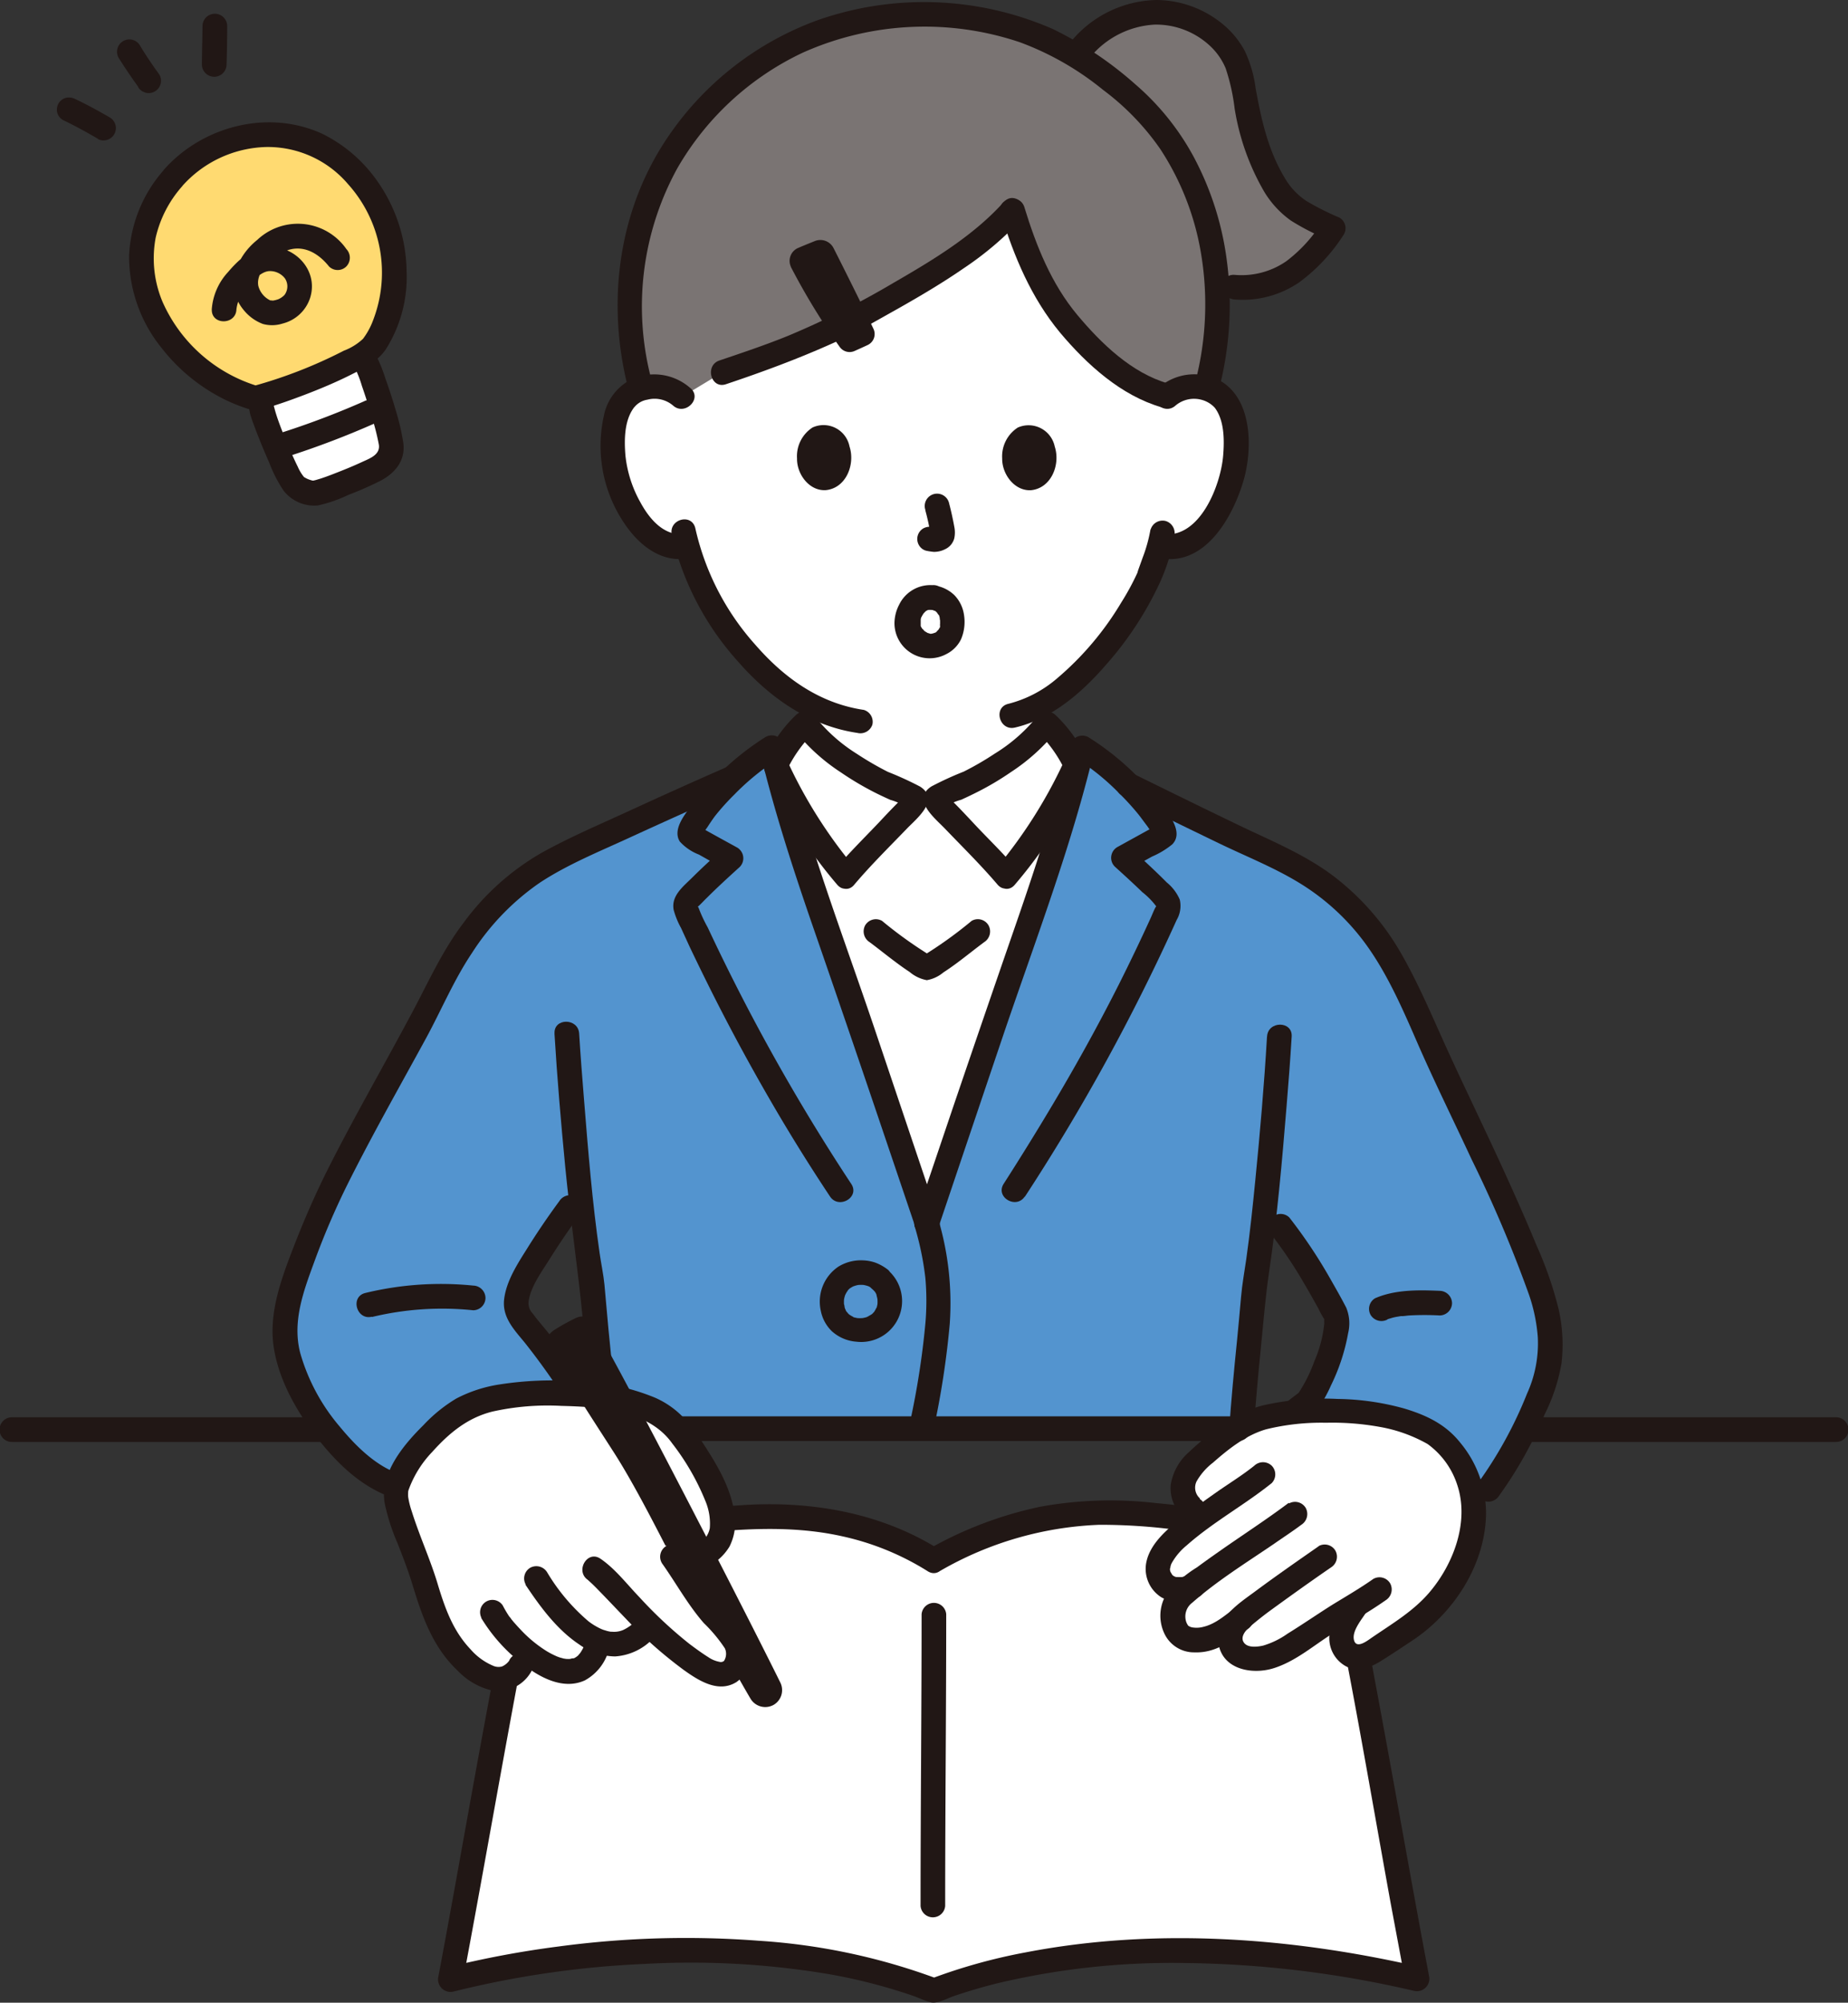 <svg xmlns="http://www.w3.org/2000/svg" viewBox="0 0 249.97 270.83"><rect x="0" y="0" width="249.97" height="270.83" fill="#333333" stroke="none"/><defs><style>.cls-1{fill:#fff;}.cls-2{fill:#ffda71;}.cls-3{fill:#211715;}.cls-4{fill:#7a7473;}.cls-5{fill:#5394cf;}</style></defs><g id="レイヤー_2" data-name="レイヤー 2"><g id="レイヤー_1-2" data-name="レイヤー 1"><path class="cls-1" d="M126.28,211c-7.81-5-17.08-6.5-26.4-5.81s-21,1.74-28.33,5.48c-2.77,12.92-8.26,44.39-10.64,56.95,21.64-5.46,47.63-5.46,65.37,1.54,18-6.86,42.47-6.86,65.37-1.54-2.38-12.56-7.87-44-10.65-56.95-7.36-3.74-18.75-5.33-28-6S135,206.11,126.28,211Z"/><path class="cls-1" d="M123.87,108a3.56,3.56,0,0,0-1.21-.69c-6.26-2.52-11.49-6.36-13.78-9.43a17,17,0,0,0-3.94,5.54c3,12,7.88,24.77,11.79,36.35q4.32,12.81,8.65,25.61,4.32-12.8,8.65-25.61c3.88-11.47,8.69-24.1,11.7-36a17.69,17.69,0,0,0-4.12-5.89c-2.29,3.07-7.51,6.91-13.77,9.43a3.6,3.6,0,0,0-1.22.69Z"/><path class="cls-1" d="M157.86,53.67a5.28,5.28,0,0,1,3.81-1.39,4.88,4.88,0,0,1,4.39,2.44c1.49,2.58,1.43,7.35.42,10.3a15.82,15.82,0,0,1-4.67,7.57,5.79,5.79,0,0,1-4.47,1.3l-.5-.09c-.44,1.53-1.07,3.13-1.31,3.86-1.06,2.87-6.68,12.6-13.92,17.09v3.13c-2.28,3.07-7.51,6.91-13.77,9.43a3.56,3.56,0,0,0-1.21.69h-2.75a3.6,3.6,0,0,0-1.22-.69c-6.26-2.52-11.48-6.36-13.77-9.43V95a31,31,0,0,1-8.47-7.37A35.68,35.68,0,0,1,93,73.85a5.76,5.76,0,0,1-4.69-1.25A16,16,0,0,1,83.6,65c-1-2.95-1.07-7.72.42-10.3a4.9,4.9,0,0,1,4.39-2.44,5.28,5.28,0,0,1,3.81,1.39s-4-29.53,32.36-29.53S157.86,53.67,157.86,53.67Z"/><path class="cls-1" d="M52.93,61.24a2.74,2.74,0,0,1-.37.88,5.75,5.75,0,0,1-2.28,1.68,51.21,51.21,0,0,1-7.55,2.92,4.51,4.51,0,0,1-2.64-.82,5.07,5.07,0,0,1-.93-1.27c-1.39-2.67-4.09-9.19-3.76-10l.07-1A72.59,72.59,0,0,0,48.9,48l.5.86A61.39,61.39,0,0,1,52.92,60,3.15,3.15,0,0,1,52.93,61.24Z"/><path class="cls-2" d="M23.41,24.07c-.35.4-.7.84-1,1.31a15.9,15.9,0,0,0-1.75,16.46,19.82,19.82,0,0,0,4.6,6.46A22.21,22.21,0,0,0,30,52a21.61,21.61,0,0,0,4.55,1.91,69.52,69.52,0,0,0,15.25-6.35c2.52-2.38,3.7-8,3.52-11a22.31,22.31,0,0,0-1.21-6.53,19,19,0,0,0-3.86-6.24A16.26,16.26,0,0,0,40,18.62a18.75,18.75,0,0,0-10.5,1A17.18,17.18,0,0,0,23.41,24.07Z"/><path class="cls-3" d="M24.59,25.25a15.77,15.77,0,0,0-3.53,6.88A15.14,15.14,0,0,0,22,40.85a20.64,20.64,0,0,0,13,11.4H34.1a63.55,63.55,0,0,0,12.42-4.83,7.82,7.82,0,0,0,2.58-1.6,9.79,9.79,0,0,0,1.37-2.52,17.9,17.9,0,0,0-3.41-18.42,14.25,14.25,0,0,0-11-5,15.72,15.72,0,0,0-11.46,5.34c-1.43,1.59-3.78-.77-2.35-2.36,5.26-5.86,14.13-8.12,21.4-4.74a19.65,19.65,0,0,1,7,5.84A21.69,21.69,0,0,1,55,36.67a18.34,18.34,0,0,1-2.81,10.57c-1.21,1.75-3,2.57-4.83,3.49s-4,1.84-6.1,2.64c-1.73.66-3.48,1.29-5.26,1.81a3.7,3.7,0,0,1-2.39.13,23.39,23.39,0,0,1-3.41-1.38,24.7,24.7,0,0,1-8.3-6.82,19.69,19.69,0,0,1-4.44-12.54,18.74,18.74,0,0,1,4.79-11.68C23.64,21.26,26,23.63,24.59,25.25Z"/><path class="cls-3" d="M30.73,3.53q0,2.66-.09,5.31a1.67,1.67,0,0,1-3.33,0c0-1.77.07-3.54.08-5.31a1.67,1.67,0,0,1,3.34,0Z"/><path class="cls-3" d="M18.71,11.76Q17.36,9.9,16.16,8A1.67,1.67,0,1,1,19,6.27c.79,1.3,1.65,2.57,2.55,3.81a1.64,1.64,0,0,1,.17,1.28,1.67,1.67,0,0,1-2.05,1.17h0l-.4-.17a1.72,1.72,0,0,1-.6-.6Z"/><path class="cls-3" d="M13.25,18.77c-1.55-.9-3.12-1.77-4.74-2.54a1.68,1.68,0,0,1-.77-1A1.73,1.73,0,0,1,7.91,14a1.68,1.68,0,0,1,1-.77,1.89,1.89,0,0,1,1.28.17c1.62.77,3.2,1.63,4.74,2.53a1.67,1.67,0,0,1-1.68,2.88Z"/><path class="cls-3" d="M50.9,57.16A118.86,118.86,0,0,1,38.71,61.8a1.67,1.67,0,0,1-.89-3.21,113.5,113.5,0,0,0,11.4-4.31,1.72,1.72,0,0,1,2.28.6A1.68,1.68,0,0,1,50.9,57.16Z"/><path class="cls-3" d="M50.84,48a20.58,20.58,0,0,1,1.28,3.15c.51,1.44,1,2.9,1.42,4.37a31.37,31.37,0,0,1,1,4.28c.34,2.33-.91,4-2.89,5.12a44.27,44.27,0,0,1-4.52,2A18.76,18.76,0,0,1,43,68.35a5.24,5.24,0,0,1-4.64-2,18.49,18.49,0,0,1-1.94-3.78c-.71-1.6-1.38-3.23-2-4.89-.36-1-1-2.42-.61-3.52.64-2,3.86-1.16,3.21.89-.06.19,0-.31,0-.28,0,.21.07.1,0,0s0-.17,0,0,0,.2.07.3c.11.47.26.94.41,1.4.41,1.19.87,2.36,1.36,3.51s.91,2.11,1.42,3.14a6,6,0,0,0,.83,1.38c.19.22-.25-.15,0,0a3.62,3.62,0,0,0,.43.24,3.79,3.79,0,0,0,.74.25c.12,0,.36,0,.12,0l.3-.07.7-.21c.64-.21,1.28-.45,1.91-.7,1.27-.49,2.52-1,3.76-1.58,1.07-.48,2.4-1,2.17-2.33a32.16,32.16,0,0,0-.88-3.51q-.65-2.22-1.41-4.41a15,15,0,0,0-1-2.54c-1.06-1.87,1.82-3.55,2.88-1.68Z"/><path class="cls-3" d="M28.64,41.9a8.3,8.3,0,0,1,2.2-5.1c1.2-1.42,2.84-3,4.74-3.34,3.89-.67,7.61,2.86,6.37,6.82a5.25,5.25,0,0,1-3.71,3.47,4.7,4.7,0,0,1-2.68.06,6.07,6.07,0,0,1-2.46-1.72c-2.78-3.14-1.26-7.28,1.7-9.65a8,8,0,0,1,11.35.37,7.4,7.4,0,0,1,.7.87,1.7,1.7,0,0,1,0,2.35,1.66,1.66,0,0,1-2.35,0c-1.52-1.9-3.68-3.1-6.09-2-1.66.76-3.82,2.75-3.47,4.62a3,3,0,0,0,1.68,2c-.23-.06.27,0,.3,0a3.83,3.83,0,0,0,.74-.19,2.63,2.63,0,0,0,.82-.57,1.94,1.94,0,0,0,.07-2.23,2.55,2.55,0,0,0-2.1-1c-1.18.05-2.27,1.36-3,2.18a5.09,5.09,0,0,0-1.47,3c-.08,2.14-3.41,2.15-3.33,0Z"/><path class="cls-3" d="M1.61,195q17.22,0,34.44,0H43.9a1.67,1.67,0,0,0,0-3.34q-17.53,0-35.07,0H1.61A1.67,1.67,0,0,0,1.61,195Z"/><path class="cls-3" d="M205.52,195q17.44,0,34.9,0h7.94a1.67,1.67,0,0,0,0-3.34q-17.76,0-35.52,0h-7.32a1.67,1.67,0,0,0,0,3.33Z"/><path class="cls-4" d="M87.55,27.65A39.36,39.36,0,0,1,101.46,9.42,38.93,38.93,0,0,1,124.94,2c8.18,0,14.91,1.93,20.58,5.46,8.09-10.4,20.77-5.22,22.32,2.84,1,5.2,1.3,8.41,3.68,13.11s4.5,5.43,8.75,7.43c-3.44,5.1-8,9.43-15.65,7.6,0,.47.07,1,.09,1.45a40.66,40.66,0,0,1-1.52,12.6,6.09,6.09,0,0,0-1.53-.23A5.25,5.25,0,0,0,158,53.57c-5.39-1.3-11-6.67-14.2-10.79s-5.12-8.86-6.79-14.33c-5.06,5.7-13.62,10.36-23.16,15.59a131.76,131.76,0,0,1-16.07,6.28l-5.54,3.35a5.28,5.28,0,0,0-3.81-1.39,6,6,0,0,0-1.68.27,42.47,42.47,0,0,1-1.55-12.64,41.57,41.57,0,0,1,1.66-10.09C87.05,29.08,87.29,28.36,87.55,27.65Z"/><path class="cls-5" d="M77,188.57l.74-.38c-2-3-3.63-5.34-5-7.06-2.74-3.45-4-3.93-1.92-8.14a85.74,85.74,0,0,1,6.24-9.71l1.44-1.58c.48,4.61,1,8.91,1.55,11.79.82,9.9,1,9.61,1.73,19.69l86.16-.05c.67-9.56.89-9.36,1.7-19.09.48-2.61,1-6.41,1.42-10.56l2.08,2.32a82,82,0,0,1,7.55,12.08c.52,2.73-2.23,9.44-3.85,11.6,0,0-1.09.84-2,1.55l26.54,10.41a67,67,0,0,0,7.55-14.34c1.32-3.57.87-7.95-.07-11.18-2.45-8.41-13.06-29.67-15.62-35.6-1.29-3-3-6.55-4.77-9.88A33.25,33.25,0,0,0,173,116.06c-4.5-2.06-13.16-6.29-20.33-9.81a35.1,35.1,0,0,0-6.29-5.1c-2.95,12.65-8.2,26.32-12.35,38.63l-8.65,25.61-8.65-25.62c-4.15-12.31-9.4-26-12.35-38.63a33.67,33.67,0,0,0-5.14,4c-8.14,3.61-18.66,8.35-24,11.06C69.7,119,65.69,123,62,128.66c-1.88,2.89-3.31,6.22-4.89,9.22-2.83,5.37-11.45,20.32-14.32,27.46a65.26,65.26,0,0,0-4.18,12.73c-1.41,7.75,7.55,20.29,14.78,22.8Z"/><path class="cls-3" d="M127.12,209.58c-8.1-5.12-17.79-6.71-27.24-6-8.62.62-17.69,1.23-25.85,4.28-.87.32-1.73.67-2.56,1.06a2.77,2.77,0,0,0-1.36,1,4,4,0,0,0-.33,1.17q-.41,1.9-.78,3.81c-.64,3.17-1.25,6.33-1.84,9.5q-2.07,11-4.06,22.07c-1.25,6.93-2.49,13.87-3.8,20.8a1.7,1.7,0,0,0,1.23,2.05,1.63,1.63,0,0,0,.82,0,129.67,129.67,0,0,1,25.7-3.73A112.56,112.56,0,0,1,112.32,267a75,75,0,0,1,11.14,2.88c.78.27,1.59.68,2.38.88,1,.25,2.31-.54,3.27-.86q2.76-.93,5.6-1.65a102.08,102.08,0,0,1,25.53-2.79,142.8,142.8,0,0,1,31,3.76,1.68,1.68,0,0,0,2.05-1.23,1.63,1.63,0,0,0,0-.82c-2.52-13.34-4.83-26.71-7.33-40q-.91-5-1.88-9.88c-.27-1.36-.54-2.72-.82-4.08s-.31-3.33-1.63-4.07c-3.6-2-7.93-3-11.92-3.88a118.18,118.18,0,0,0-13.38-2,53.2,53.2,0,0,0-15.53.48,52.32,52.32,0,0,0-15.32,5.82c-1.88,1-.2,3.92,1.68,2.88a46.47,46.47,0,0,1,21.55-6.24,79.05,79.05,0,0,1,10.65.71,97.68,97.68,0,0,1,10.47,1.74,45.16,45.16,0,0,1,10.37,3.46l-.76-1c3.29,15.34,5.87,30.84,8.67,46.27q1,5.34,2,10.68l2.05-2.05c-17.35-4-35.78-5.38-53.36-2a75.81,75.81,0,0,0-12.89,3.58h.89a84.76,84.76,0,0,0-24.16-5.14,129.45,129.45,0,0,0-27.12.78,131.72,131.72,0,0,0-15,2.82l2.05,2.05c2.9-15.35,5.53-30.74,8.47-46.08.69-3.63,1.4-7.26,2.17-10.87l-.76,1c6-3,13-3.88,19.61-4.57,7.22-.76,14.55-1.43,21.71.14a36.32,36.32,0,0,1,11.72,4.76C127.25,213.61,128.93,210.72,127.12,209.58Z"/><path class="cls-3" d="M124.66,218.3c0,13.14-.14,26.29-.14,39.44a1.67,1.67,0,0,0,3.33,0c0-13.15.14-26.3.14-39.44A1.67,1.67,0,0,0,124.66,218.3Z"/><path class="cls-3" d="M79.18,187.35c-1.61-2.41-3.24-4.81-5-7.09-.69-.88-1.46-1.71-2.11-2.62a2,2,0,0,1-.56-1.7c.29-2,1.8-4,2.87-5.73,1.31-2.07,2.69-4.12,4.15-6.09a1.68,1.68,0,0,0-.6-2.28,1.71,1.71,0,0,0-2.28.6c-1.57,2.13-3.06,4.33-4.46,6.58-1.26,2-2.72,4.28-3,6.7s1.35,4.09,2.76,5.81c1.91,2.4,3.7,4.91,5.37,7.49,1.18,1.78,4.07.11,2.87-1.68Z"/><path class="cls-3" d="M50.31,178.1a40.48,40.48,0,0,1,13.7-.91,1.68,1.68,0,0,0,1.66-1.67A1.7,1.7,0,0,0,64,173.85a43.34,43.34,0,0,0-14.58,1c-2.09.5-1.2,3.72.88,3.21Z"/><path class="cls-3" d="M172,167a57.32,57.32,0,0,1,4.4,6.56c.66,1.11,1.29,2.24,1.92,3.37a14,14,0,0,0,.71,1.32c.35.47.15-.18.1.16a5.23,5.23,0,0,0,0,.56,17,17,0,0,1-1.36,5.15,19.92,19.92,0,0,1-2.32,4.55l.59-.6c-.67.52-1.36,1-2,1.55a1.72,1.72,0,0,0-.6,2.28,1.68,1.68,0,0,0,2.28.6,11.72,11.72,0,0,0,2.83-2.42,17.65,17.65,0,0,0,1.47-2.7,26.68,26.68,0,0,0,2.34-7.12,5.55,5.55,0,0,0-.27-3.44c-.68-1.32-1.42-2.61-2.15-3.89a67.6,67.6,0,0,0-5.54-8.29,1.68,1.68,0,0,0-2.35,0,1.71,1.71,0,0,0,0,2.36Z"/><path class="cls-3" d="M187.69,178.38c-.49.21-.05,0,.06,0l.4-.12a6.31,6.31,0,0,1,.86-.2l.47-.08c.18,0,.16,0-.09,0l.25,0c.33,0,.66-.07,1-.09a37.39,37.39,0,0,1,4.1,0,1.69,1.69,0,0,0,1.67-1.67,1.7,1.7,0,0,0-1.67-1.66c-2.9-.12-6-.18-8.73,1a1.67,1.67,0,0,0-.6,2.28,1.71,1.71,0,0,0,2.28.59Z"/><path class="cls-3" d="M125.16,69a30.56,30.56,0,0,1,.71,3.26l-.06-.44a1.7,1.7,0,0,1,0,.45l.06-.45a.8.8,0,0,1,0,.21l.17-.4a.83.83,0,0,1-.07.13l.26-.34a.57.57,0,0,1-.11.11l.34-.26a2.1,2.1,0,0,1-.26.13l.4-.16a1.62,1.62,0,0,1-.43.12l.44-.06a1.41,1.41,0,0,1-.41,0l.44.06-.46-.08a1.85,1.85,0,0,0-1.28.17,1.66,1.66,0,0,0-.6,2.27h0a1.58,1.58,0,0,0,1,.76,9.3,9.3,0,0,0,1,.15,3.26,3.26,0,0,0,1.54-.36,2.25,2.25,0,0,0,1.24-1.47,3.82,3.82,0,0,0,0-1.58c-.18-1-.42-2.09-.69-3.12a1.67,1.67,0,1,0-3.21.89Z"/><path class="cls-3" d="M135.56,62a4.64,4.64,0,0,1,2.11-4.18,3.61,3.61,0,0,1,5,2.57c.79,2.41-.45,5.62-3.2,5.9C137.24,66.43,135.53,64.13,135.56,62Z"/><path class="cls-3" d="M107.81,62a4.62,4.62,0,0,1,2.1-4.19,3.58,3.58,0,0,1,5,2.57c.79,2.41-.45,5.62-3.19,5.9C109.49,66.44,107.77,64.14,107.81,62Z"/><path class="cls-3" d="M126.1,79.13a4.69,4.69,0,0,0-4.48,2.65,5.49,5.49,0,0,0-.63,2.6,4.76,4.76,0,0,0,7,4.08,4.38,4.38,0,0,0,2-2,6,6,0,0,0,.4-3.35,4.78,4.78,0,0,0-1.32-2.65,4.85,4.85,0,0,0-3-1.32A1.67,1.67,0,0,0,124.93,82a1.84,1.84,0,0,0,1.17.49c-.59-.07-.11,0,0,0s.25.08.37.12c-.52-.16-.14,0,0,0a1.22,1.22,0,0,0,.19.12c-.37-.2-.24-.18-.11-.07s.18.18.27.27-.24-.35-.08-.1l.08.13c.07.11.12.24.19.35-.24-.39-.11-.26,0-.1s0,.15.07.23,0,.28.08.42c-.13-.55,0-.08,0,.09s0,.31,0,.46v.1c0,.18,0,.13,0-.15a1,1,0,0,0,0,.3c0,.09,0,.18-.07.27s-.14.18.07-.16c-.07.12-.13.25-.21.38s.28-.3.06-.07l-.12.12a1.62,1.62,0,0,1-.19.18c-.21.2.34-.21.07,0s-.24.15-.37.21-.32.15,0,0,0,0,0,0a3,3,0,0,1-.4.11c-.31.07.37,0,.15,0h-.48c-.2,0,.46.1.14,0a2.54,2.54,0,0,0-.45-.13c.24,0,.29.14.08,0l-.21-.12-.21-.13.15.11a1,1,0,0,1-.15-.13c-.1-.09-.24-.32-.35-.36.16.07.19.27.09.1s-.11-.16-.16-.25a.65.65,0,0,0-.09-.16l.1.22a1.34,1.34,0,0,1-.07-.18c0-.06,0-.12,0-.18s0-.47,0,.07c0-.26,0-.5,0-.76,0,.58,0,.16,0,0a1.08,1.08,0,0,1,.14-.45s-.19.42-.08.18l.13-.25c.07-.13.15-.25.23-.37s-.28.32-.07.09a1.29,1.29,0,0,1,.16-.17l.16-.17c.12-.1.32-.16-.09.07.14-.08.26-.18.4-.25s.3-.14,0,0,0,0,.1,0l.16,0c.42-.1-.33,0,0,0a4.34,4.34,0,0,1,.51,0,1.68,1.68,0,0,0,1.67-1.67A1.71,1.71,0,0,0,126.1,79.13Z"/><path class="cls-3" d="M138.6,161.88a275.85,275.85,0,0,0,20.56-37.47,3.75,3.75,0,0,0,.42-2.76,6.12,6.12,0,0,0-1.75-2.31c-1.52-1.53-3.11-3-4.71-4.44l-.34,2.62,3.06-1.69a11.36,11.36,0,0,0,2.73-1.65c1.61-1.66-.55-4.2-1.6-5.57a36.89,36.89,0,0,0-9.73-8.91,1.69,1.69,0,0,0-2.3.63,2.39,2.39,0,0,0-.15.37c-2,8.3-4.65,16.4-7.44,24.46q-4.33,12.5-8.58,25-2.49,7.38-5,14.77c-.68,2,2.53,2.91,3.22.89q4.38-13,8.77-26c2.77-8.15,5.74-16.24,8.35-24.45,1.45-4.57,2.78-9.17,3.89-13.82l-2.45,1a32.18,32.18,0,0,1,5.82,4.71,34.76,34.76,0,0,1,2.65,2.91c.34.43.66.88,1,1.33a8.6,8.6,0,0,1,.83,1.29l.23-.85c.25-.23.18-.22-.2,0l-.68.37-1.36.75-2.72,1.5a1.68,1.68,0,0,0-.58,2.31,2.34,2.34,0,0,0,.24.31c1.26,1.14,2.52,2.29,3.74,3.47a10.17,10.17,0,0,1,1.79,1.8c.17.31.24-.22-.08.38-.2.4-.37.83-.55,1.24q-2.07,4.54-4.31,9c-2.94,5.83-6.12,11.54-9.48,17.14q-3,5-6.13,9.88c-1.16,1.82,1.72,3.49,2.87,1.69Z"/><path class="cls-3" d="M127,164.94l-8.76-26c-2.75-8.13-5.72-16.18-8.32-24.36-1.46-4.59-2.8-9.23-3.91-13.92a1.69,1.69,0,0,0-2.09-1.15,2.28,2.28,0,0,0-.36.15,37.12,37.12,0,0,0-9.7,8.87c-1,1.31-3,3.56-1.9,5.28a6.78,6.78,0,0,0,2.59,1.76L98,117.52l-.34-2.62c-1.36,1.23-2.71,2.47-4,3.75s-2.88,2.48-2.54,4.38a10.77,10.77,0,0,0,1,2.46L93.27,128q1.2,2.52,2.43,5,4.69,9.44,10.08,18.5,3.12,5.23,6.49,10.3c1.18,1.78,4.07.11,2.88-1.69a272.8,272.8,0,0,1-19.42-34.69,19,19,0,0,1-1.24-2.67c-.07-.24-.29.06.13-.34s.64-.66,1-1c1.43-1.43,2.93-2.8,4.43-4.16a1.67,1.67,0,0,0,0-2.37,1.48,1.48,0,0,0-.31-.25l-2.73-1.5-1.28-.71-.72-.4c-.4-.27-.48-.29-.22,0l.23.85a9.87,9.87,0,0,1,.66-1q.49-.77,1-1.47a32,32,0,0,1,2.64-2.94,33,33,0,0,1,5.92-4.82l-2.45-1c2,8.32,4.67,16.45,7.47,24.53q4.31,12.45,8.54,24.94,2.5,7.39,5,14.78c.69,2,3.91,1.15,3.22-.89Z"/><path class="cls-3" d="M137.27,119.64a64.65,64.65,0,0,0,7.82-11.44c.54-1,1-2,1.54-3.09a3.31,3.31,0,0,0,.58-1.88,5.47,5.47,0,0,0-.71-1.6,18.66,18.66,0,0,0-3.72-4.93,1.69,1.69,0,0,0-2.4.06,1.46,1.46,0,0,0-.21.28,22.53,22.53,0,0,1-5.61,4.87,40.05,40.05,0,0,1-4.21,2.44,44.19,44.19,0,0,0-4.36,2c-2.74,1.78.47,4.29,1.81,5.69,2.39,2.49,4.88,4.94,7.12,7.57,1.38,1.64,3.73-.73,2.35-2.35-1.8-2.13-3.84-4.05-5.73-6.1-.81-.86-1.61-1.72-2.44-2.55l-.71-.71a2.62,2.62,0,0,1-.22-.25c.37.41,0-.05-.14-.25l.23.84,0-.27-.49,1.18a8.13,8.13,0,0,1,2.25-1q1.17-.53,2.31-1.11a38.9,38.9,0,0,0,4.43-2.64,26.54,26.54,0,0,0,6.26-5.7l-2.62.33a18.32,18.32,0,0,1,3.7,5.24v-1.68a65,65,0,0,1-9.21,14.67C133.55,118.92,135.89,121.29,137.27,119.64Z"/><path class="cls-3" d="M115.58,117.29a64.75,64.75,0,0,1-9.22-14.68v1.69a18.38,18.38,0,0,1,3.7-5.24l-2.61-.34a26.18,26.18,0,0,0,6.26,5.71,40.93,40.93,0,0,0,4.42,2.64c.76.39,1.53.75,2.31,1.1a8.76,8.76,0,0,1,2.25,1L122.2,108l0,.27.22-.84c-.08.15-.57.71-.13.26l-.23.25c-.21.2-.41.41-.62.62-.86.86-1.69,1.74-2.52,2.63-1.9,2-3.93,4-5.73,6.1-1.38,1.63,1,4,2.35,2.36,2.23-2.64,4.72-5.09,7.12-7.58,1.33-1.39,4.55-3.9,1.81-5.69a44.28,44.28,0,0,0-4.37-2,42.88,42.88,0,0,1-4.2-2.44A22.37,22.37,0,0,1,110.32,97a1.7,1.7,0,0,0-2.34-.55,1.86,1.86,0,0,0-.28.21,18.79,18.79,0,0,0-3.64,4.8,8,8,0,0,0-.75,1.52,2.75,2.75,0,0,0,.47,1.93c.51,1.1,1,2.19,1.62,3.26a65,65,0,0,0,7.82,11.44C114.6,121.29,117,118.92,115.58,117.29Z"/><path class="cls-3" d="M117.9,174.25a4.09,4.09,0,0,1,.47.46c.2.22-.07-.12-.1-.13s.08.11.09.13a2.75,2.75,0,0,1,.17.29c0,.07.19.4.06.11s0,.07,0,.16a5,5,0,0,1,.14.67l-.06-.44a4.79,4.79,0,0,1,0,1.07l.06-.45a5.31,5.31,0,0,1-.12.6c0,.09-.06.17-.08.26-.11.34.16-.35,0-.09a4.54,4.54,0,0,1-.3.53c-.09.13-.27.25.08-.09-.08.07-.14.16-.21.23s-.17.14-.24.22c.3-.31.22-.16.08-.07a4,4,0,0,1-.57.32c-.28.14.37-.13.09,0l-.31.11c-.22.06-.44.1-.66.14l.45-.06a5.23,5.23,0,0,1-1.25,0l.44.06-.57-.12-.31-.11c-.27-.09.37.19.1,0a4.85,4.85,0,0,1-.49-.29c-.25-.17.3.29,0,0l-.19-.19-.15-.18c.36.37.12.15,0,0s-.16-.32-.25-.47c.24.42.11.25.06.11a1.9,1.9,0,0,1-.09-.29c0-.18-.08-.36-.11-.53l.06.44a5,5,0,0,1,0-1.16l-.06.44a5.78,5.78,0,0,1,.12-.57,2.41,2.41,0,0,1,.08-.25c.14-.4-.15.29,0,0s.17-.32.26-.47.09-.13.13-.19c-.26.44-.12.15,0,0l.19-.19c.28-.25-.3.2,0,0a5.09,5.09,0,0,1,.5-.3c.39-.19-.28.09,0,0l.24-.08a3.82,3.82,0,0,1,.67-.15l-.44.06a4.66,4.66,0,0,1,1.18,0l-.44-.06a5.19,5.19,0,0,1,.94.24c.19.07-.38-.18-.13-.05l.22.11c.13.08.59.43.15.08a1.84,1.84,0,0,0,1.18.49,1.67,1.67,0,0,0,1.18-2.85,6.38,6.38,0,0,0-1.75-1,5.67,5.67,0,0,0-1.68-.31,5.81,5.81,0,0,0-3.31.84,5.7,5.7,0,0,0-2.39,6,5.23,5.23,0,0,0,1.5,2.75,5.56,5.56,0,0,0,3.32,1.41,5.53,5.53,0,0,0,4.31-9.63,1.74,1.74,0,0,0-1.18-.49,1.67,1.67,0,0,0-1.18,2.84Z"/><path class="cls-3" d="M93.39,52.49a7.38,7.38,0,0,0-8-1.18,7,7,0,0,0-3.69,4.83,18.7,18.7,0,0,0,2.64,14.47c1.85,2.84,4.8,5.41,8.42,4.94a1.73,1.73,0,0,0,1.66-1.67,1.67,1.67,0,0,0-1.66-1.66c-2.91.38-4.9-2-6.16-4.33a16.39,16.39,0,0,1-2-6.28c-.17-2.07-.17-4.66,1.1-6.42.17-.24,0,0,.17-.2a2.82,2.82,0,0,1,1.7-.94,3.85,3.85,0,0,1,3.48.8c1.59,1.42,4-.93,2.35-2.36Z"/><path class="cls-3" d="M159,54.85a3.89,3.89,0,0,1,3.47-.8,3.72,3.72,0,0,1,1.84,1.08c1.32,1.73,1.31,4.42,1.14,6.48-.33,4-3.14,11.26-8.15,10.61a1.67,1.67,0,0,0-1.66,1.67,1.7,1.7,0,0,0,1.66,1.66c5.88.77,9.46-5.71,10.88-10.47,1.22-4.11,1.28-10.58-2.68-13.31a7.34,7.34,0,0,0-8.85.72c-1.61,1.43.76,3.78,2.35,2.36Z"/><path class="cls-3" d="M155.63,71.54a20.52,20.52,0,0,1-1.06,3.85l-.54,1.5c-.05.14-.1.28-.14.42-.12.32,0,0,0,.06a34.12,34.12,0,0,1-2.23,4.12,40.8,40.8,0,0,1-8.7,10.27,16.25,16.25,0,0,1-6.57,3.42c-2.09.49-1.2,3.7.89,3.21,4.93-1.14,9.05-4.71,12.29-8.45a45.6,45.6,0,0,0,7-10.48,26.11,26.11,0,0,0,2.28-7,1.71,1.71,0,0,0-1.16-2,1.68,1.68,0,0,0-2.05,1.16Z"/><path class="cls-3" d="M90.87,72.3a38.56,38.56,0,0,0,8.94,17.14c4.24,4.87,9.66,8.71,16.15,9.67A1.71,1.71,0,0,0,118,98a1.68,1.68,0,0,0-1.16-2c-6-.89-10.77-4.32-14.68-8.82a35.06,35.06,0,0,1-8.09-15.67C93.63,69.32,90.42,70.2,90.87,72.3Z"/><path class="cls-3" d="M164.89,52.63a45.62,45.62,0,0,0,1.05-17.45,40.81,40.81,0,0,0-4.53-14.07,34.65,34.65,0,0,0-7.83-9.7,49.09,49.09,0,0,0-11.16-7.48,43.48,43.48,0,0,0-31.71-1.24A41.64,41.64,0,0,0,90.35,18.52C83.56,28.5,82,41.06,85,52.63c.54,2.07,3.75,1.19,3.22-.89a38.8,38.8,0,0,1,3.38-28.95A38.54,38.54,0,0,1,108.55,7.14a40.34,40.34,0,0,1,29.39-1.43,39.28,39.28,0,0,1,11.26,6.44,34.42,34.42,0,0,1,7.74,8A36.66,36.66,0,0,1,162.41,34a41.67,41.67,0,0,1-.74,17.71c-.51,2.09,2.7,3,3.22.89Z"/><path class="cls-3" d="M123.72,165.83a39.93,39.93,0,0,1,1.45,7,35.2,35.2,0,0,1,0,6.16,110.26,110.26,0,0,1-2.09,13.39c-.43,2.09,2.79,3,3.21.88A116.27,116.27,0,0,0,128.47,179a40,40,0,0,0-1.53-14.05,1.67,1.67,0,0,0-3.22.89Z"/><path class="cls-1" d="M94.4,210.64c7.51-2.9.59-12.77-2.39-16.91-3.64-5-12.94-5.29-17.52-5.34-4,0-10,.48-13.3,3.11-2.29,1.85-5.62,4.93-7.14,8.56a9.94,9.94,0,0,0-.4,1.16c-.63,2.11,2.14,7.68,3.3,11.21a53.75,53.75,0,0,0,2.88,8.13c1.56,3,7.23,9.65,10.51,4.81l1.32-1.69c3.59,2.83,7.8,4.1,9.3-1.8a5.43,5.43,0,0,0,6.15-1.48Z"/><path class="cls-3" d="M65.08,218.78a22.53,22.53,0,0,0,5.73,6.34c2.29,1.77,5.41,3.44,8.3,2.12A6.67,6.67,0,0,0,82.38,223a1.67,1.67,0,0,0-3.22-.89h0a4.13,4.13,0,0,1-.45,1.06,5.54,5.54,0,0,1-.33.51c.22-.3-.13.13-.18.19s-.5.37-.15.14c-.13.09-.28.16-.41.25s.28-.05-.14,0c-.11,0-.62.1-.13.06a5,5,0,0,1-1,0c.47,0-.08,0-.18-.05l-.51-.14-.51-.19c.38.15-.18-.09-.25-.13a10.33,10.33,0,0,1-1-.54,17.44,17.44,0,0,1-3.6-3c-.28-.29-.55-.6-.82-.9l-.37-.45c0-.06-.42-.53-.18-.22A16,16,0,0,1,68,217.1a1.67,1.67,0,0,0-2.88,1.68Z"/><path class="cls-3" d="M71.07,214.29c2,3,4.26,6.09,7.32,8.12A8.44,8.44,0,0,0,83.2,224a7.77,7.77,0,0,0,5.09-2.37c1.55-1.49-.81-3.84-2.36-2.36a5.72,5.72,0,0,1-1.67,1.17,3.15,3.15,0,0,1-1.49.22c-.09,0-.38,0-.14,0a4,4,0,0,1-.5-.1l-.5-.15-.26-.1a8.83,8.83,0,0,1-1.77-1.06A26.46,26.46,0,0,1,74,212.61a1.71,1.71,0,0,0-2.28-.6,1.68,1.68,0,0,0-.6,2.28Z"/><path class="cls-3" d="M68.9,224.54a2.35,2.35,0,0,1-1,.82,1.8,1.8,0,0,1-1.25-.12,8.35,8.35,0,0,1-3-2.2c-2.31-2.43-3.39-5.37-4.36-8.54-1-3.44-2.53-6.71-3.6-10.14a11,11,0,0,1-.48-1.94,4.61,4.61,0,0,1,0-.64c0-.3,0,.21,0,0s.12-.44.19-.65a14.57,14.57,0,0,1,3.08-4.8c2.29-2.55,4.75-4.59,8.12-5.44a34.41,34.41,0,0,1,9.33-.77c5.12.13,11.77.52,15,5.08a32.71,32.71,0,0,1,4.5,7.82,7.85,7.85,0,0,1,.58,3.65A3.11,3.11,0,0,1,94,209a1.71,1.71,0,0,0-1.16,2.05,1.67,1.67,0,0,0,2,1.17,7.18,7.18,0,0,0,3.83-3.07,7.26,7.26,0,0,0,.66-4.56c-.46-3.27-2.23-6.33-4-9.05A32.5,32.5,0,0,0,92.73,192a12,12,0,0,0-4.15-3,29.68,29.68,0,0,0-10.48-2.2,46.41,46.41,0,0,0-10.53.42,18.79,18.79,0,0,0-5.84,1.9,20.51,20.51,0,0,0-4.47,3.62c-2.68,2.65-5.9,6.49-5.23,10.52a27.93,27.93,0,0,0,1.74,5.43c.75,1.91,1.48,3.8,2.07,5.76,1.32,4.32,2.75,8.36,6.11,11.52a9.36,9.36,0,0,0,4.7,2.66,5.17,5.17,0,0,0,5.13-2.45,1.67,1.67,0,1,0-2.88-1.68Z"/><path class="cls-3" d="M90.1,209c.62,1.12,8.05,15,11.41,20.7a2.32,2.32,0,0,0,3.17.83l0,0h0a2.31,2.31,0,0,0,.87-3c-4.76-9.64-20.91-41.05-25.12-48.21-.84-1.45-1.71-1.48-2.61-1.05a29.15,29.15,0,0,0-2.79,1.55c-1,.65-1.32,1.42-.8,2.36,2.31,4.26,6,9.86,8.79,14.21,2.36,3.66,5,8.76,7,12.64"/><path class="cls-1" d="M91,210.53c1.85,2.57,3.16,5.17,5.19,7.52,1.75,2,3.72,3.87,3.75,5.24.06,3.13-2.27,3.93-4.92,2.25a43.69,43.69,0,0,1-5.56-4.28c-3.94-3.68-8-8.33-9-9"/><path class="cls-3" d="M89.52,211.37c1.92,2.7,3.5,5.62,5.69,8.13a20.17,20.17,0,0,1,2.84,3.41,1.77,1.77,0,0,1-.12,1.7.68.68,0,0,1-.62.12,3.9,3.9,0,0,1-1.5-.63c-.88-.55-1.72-1.17-2.55-1.79A58.35,58.35,0,0,1,86.5,216c-1.67-1.73-3.28-3.86-5.29-5.22-1.78-1.2-3.45,1.69-1.68,2.88.2.14-.09-.07-.11-.09l.19.17.47.43c.42.4.82.82,1.22,1.23,1.11,1.14,2.2,2.3,3.3,3.44a59,59,0,0,0,7.9,7c2,1.43,4.67,3.15,7.11,1.63a4.51,4.51,0,0,0,1.93-3.64,5.82,5.82,0,0,0-1.7-4.11c-1.26-1.57-2.71-3-3.86-4.62s-2.33-3.66-3.59-5.43a1.71,1.71,0,0,0-2.28-.59,1.68,1.68,0,0,0-.59,2.28Z"/><path class="cls-3" d="M117.63,127.41c1.19.88,2.34,1.82,3.53,2.7.61.46,1.24.91,1.88,1.33a5,5,0,0,0,2.33,1.11,4.78,4.78,0,0,0,2.24-1.05c.64-.41,1.27-.86,1.88-1.31,1.22-.91,2.41-1.87,3.63-2.78a1.71,1.71,0,0,0,.59-2.28,1.67,1.67,0,0,0-2.28-.6,56.5,56.5,0,0,1-6.9,4.92h1.69a57.39,57.39,0,0,1-6.91-4.92,1.68,1.68,0,0,0-2.28.6,1.72,1.72,0,0,0,.6,2.28Z"/><path class="cls-3" d="M135.81,27.28c-4.16,4.63-9.64,7.9-15,11a114.64,114.64,0,0,1-14.23,7.14c-3,1.22-6.16,2.28-9.27,3.33-2,.67-1.16,3.89.88,3.21,4.93-1.65,9.77-3.44,14.51-5.57,3-1.34,5.8-3,8.64-4.58,3.06-1.73,6.1-3.52,9-5.52a43.8,43.8,0,0,0,7.81-6.63c1.43-1.59-.91-3.95-2.35-2.35Z"/><path class="cls-3" d="M147.4,7.82a12.15,12.15,0,0,1,8.76-4.49,10.69,10.69,0,0,1,7.55,2.91,8.78,8.78,0,0,1,2.08,3A27.36,27.36,0,0,1,167,14.66,32.61,32.61,0,0,0,171,25.92a13.07,13.07,0,0,0,3.63,3.92,31.52,31.52,0,0,0,4.8,2.47l-.6-2.28A19.81,19.81,0,0,1,174,35.32a10.64,10.64,0,0,1-7,1.85c-2.14-.15-2.13,3.18,0,3.33a13.52,13.52,0,0,0,8.71-2.3,24,24,0,0,0,6.06-6.49,1.66,1.66,0,0,0-.59-2.28,36.84,36.84,0,0,1-4.44-2.23,9.36,9.36,0,0,1-3-3.21c-2.22-3.7-3.12-7.79-3.89-12a17,17,0,0,0-1.46-5.07,12,12,0,0,0-2.81-3.5A14.23,14.23,0,0,0,156.4,0,15.4,15.4,0,0,0,145,5.46c-1.42,1.6.93,4,2.36,2.36Z"/><path class="cls-3" d="M135.38,28.9c1.78,5.81,4.11,11.37,8,16.07,3.6,4.29,8.25,8.53,13.75,10.11,2.06.59,2.94-2.63.88-3.22-4.93-1.41-9.05-5.41-12.27-9.25-3.54-4.24-5.58-9.37-7.18-14.6-.63-2-3.85-1.17-3.22.89Z"/><path class="cls-3" d="M107,36.14a90.37,90.37,0,0,0,6.58,10.77,1.64,1.64,0,0,0,2,.56c.56-.25,1.21-.54,1.78-.81a1.64,1.64,0,0,0,.79-2.19h0c-1.29-2.73-4-8.16-5.41-10.94a2,2,0,0,0-2.52-.93c-.72.29-1.54.62-2.26.93a1.9,1.9,0,0,0-1,2.5A.61.61,0,0,0,107,36.14Z"/><path class="cls-3" d="M75,139.74c.36,6,.88,12.07,1.46,18.09.67,6.92,1.73,13.77,2.38,20.68.33,3.44.71,6.87,1,10.31.16,2.13,3.5,2.14,3.33,0-.25-3-.56-6-.86-9-.2-2-.35-4.07-.55-6.1-.14-1.42-.45-2.83-.65-4.24-1-6.92-1.56-13.91-2.12-20.87-.24-2.94-.47-5.89-.65-8.84-.12-2.13-3.46-2.14-3.33,0Z"/><path class="cls-3" d="M171.38,140.21c-.38,6.47-.94,12.94-1.58,19.39-.35,3.55-.72,7.11-1.22,10.65-.25,1.72-.56,3.42-.71,5.15q-.26,3-.55,5.95c-.41,4-.78,8-1.06,12-.15,2.14,3.18,2.14,3.33,0q.39-5.44.94-10.88c.36-3.51.62-7,1.14-10.51,1.1-7.42,1.75-14.91,2.36-22.38.26-3.13.5-6.27.69-9.41.13-2.14-3.21-2.14-3.33,0Z"/><path class="cls-3" d="M53.86,199.27c-3.17-1.14-5.83-3.83-7.94-6.39a26.54,26.54,0,0,1-5.3-9.88c-1.11-4.22.4-8.31,1.87-12.3A103.18,103.18,0,0,1,47,160.17c3.33-6.66,7-13.12,10.57-19.66,2.1-3.85,3.8-7.94,6.24-11.59A33.47,33.47,0,0,1,73,119.38c3.76-2.48,8.09-4.23,12.17-6.11q7.41-3.4,14.88-6.69a1.68,1.68,0,0,0,.6-2.28,1.72,1.72,0,0,0-2.28-.6q-6.86,3-13.66,6.14c-3.85,1.76-7.79,3.45-11.49,5.51a34.14,34.14,0,0,0-10.48,9.39c-3.06,4-5,8.55-7.43,13-3.56,6.66-7.33,13.2-10.74,19.93-1.78,3.51-3.35,7.08-4.77,10.74-1.7,4.39-3.53,9.17-2.75,13.93.73,4.45,3.14,8.63,5.88,12.14s5.94,6.55,10,8c2,.73,2.9-2.49.89-3.21Z"/><path class="cls-3" d="M151.84,107.69q6.48,3.18,13,6.33c3.59,1.74,7.39,3.24,10.8,5.31a31.24,31.24,0,0,1,9.3,8.62c2.85,4,4.88,8.7,6.84,13.21,2.3,5.26,4.86,10.42,7.28,15.63A175.81,175.81,0,0,1,206.79,175a22.76,22.76,0,0,1,1.22,5.83,16.39,16.39,0,0,1-1.45,7.62,55.72,55.72,0,0,1-6.66,12.13,1.69,1.69,0,0,0,.6,2.28,1.71,1.71,0,0,0,2.28-.6,56,56,0,0,0,6.16-11,24.53,24.53,0,0,0,2.28-6.93,21.68,21.68,0,0,0-.41-7.36,50.63,50.63,0,0,0-2.94-8.48c-1.42-3.44-2.93-6.83-4.47-10.21-2.68-5.87-5.52-11.66-8.18-17.54-1.79-4-3.52-8-5.67-11.76a35,35,0,0,0-9-10.37c-3.74-2.87-8-4.65-12.26-6.67-4.93-2.36-9.83-4.77-14.73-7.18-1.92-.94-3.61,1.93-1.68,2.88Z"/><path class="cls-1" d="M167,193.43c-.28.19-.57.4-.86.62-2.93,2.11-5.13,4-5.91,5.75a3.61,3.61,0,0,0,1.19,4.26l1.5.89c-1.18.86-2.32,1.72-3.44,2.69-2,1.71-3.3,3.7-2.82,5.26.8,2.53,3.39,2.3,4.6,1.61a21.76,21.76,0,0,0-1.85,1.61,3.84,3.84,0,0,0,.35,5.07c1.14.93,3.7.72,5.55-.48l2-1.43c-1.24,1.49-1.27,3.48.33,4.53s3.9.4,5-.13a73.66,73.66,0,0,0,6.71-4.18c.81-.51,2.29-1.4,3.73-2.29,1.25-1.37-.41.9-1.07,2.18a5.79,5.79,0,0,0-.52,1.67,2.56,2.56,0,0,0,.74,2.31c1.67,1.75,3.82-.38,6-1.75a27.3,27.3,0,0,0,5.12-3.82,19.88,19.88,0,0,0,5.51-9.76,13.11,13.11,0,0,0-.72-9.06,16.5,16.5,0,0,0-3.63-4.75c-2.1-1.59-6.77-2.89-9-3.12a43.67,43.67,0,0,0-9.63-.2C172.62,191.16,169.84,191.55,167,193.43Z"/><path class="cls-3" d="M176,206.11l0,0-1.68-2.88c-3.06,2.3-6.29,4.38-9.42,6.58-1,.7-2,1.41-3,2.15a16.5,16.5,0,0,0-4.08,3.54,5.63,5.63,0,0,0-.3,5.45,4.42,4.42,0,0,0,4.06,2.5c2.88.11,5-1.57,7.17-3.14a1.71,1.71,0,0,0,.59-2.28,1.68,1.68,0,0,0-2.28-.6c-1.33,1-2.66,2.19-4.29,2.57a3.52,3.52,0,0,1-1.58.06s-.49-.17-.34-.1-.2-.24,0,0c0,0-.2-.22-.09-.06a2.76,2.76,0,0,1-.28-.5,2.32,2.32,0,0,1,.81-2.68c3.41-3,7.4-5.46,11.12-8,1.2-.84,2.44-1.64,3.61-2.52a1.72,1.72,0,0,0,.6-2.28,1.68,1.68,0,0,0-2.28-.6l0,0a1.71,1.71,0,0,0-.59,2.28,1.68,1.68,0,0,0,2.28.6Z"/><path class="cls-3" d="M160.47,213.06c-.39.22.12,0-.16.09l-.39.11c-.13,0-.41.05-.12,0a3.75,3.75,0,0,1-.58,0c.3,0,0,0-.14,0l-.29-.09q.21.08.06,0a.68.68,0,0,1-.39-.39.91.91,0,0,1-.19-.73c0,.25.06-.25.07-.27a1.75,1.75,0,0,1,.17-.43,8.47,8.47,0,0,1,2-2.36c3.57-3.16,7.8-5.45,11.51-8.43a1.68,1.68,0,0,0,0-2.35,1.71,1.71,0,0,0-2.36,0c-1.67,1.34-3.52,2.46-5.26,3.69s-3.75,2.65-5.52,4.12c-1.59,1.32-3.29,3-3.78,5.06a4.54,4.54,0,0,0,2,4.93,5.18,5.18,0,0,0,5.06-.07c1.88-1,.2-3.9-1.69-2.88Z"/><path class="cls-3" d="M178.37,209.1c-2.87,2-5.75,4-8.58,6.1-2.27,1.68-5.32,3.58-5,6.83.4,3.72,4.54,4.51,7.54,3.55s5.42-3.12,8-4.72c2.37-1.48,4.82-2.85,7.11-4.46a1.72,1.72,0,0,0,.6-2.28,1.68,1.68,0,0,0-2.28-.6c-1.79,1.26-3.69,2.36-5.55,3.5-2,1.26-4,2.64-6.06,3.91a11.17,11.17,0,0,1-3.27,1.6c-.77.18-2.14.36-2.65-.44s.35-1.71.95-2.21c.83-.69,1.66-1.36,2.53-2,2.75-2,5.54-4,8.32-5.91a1.71,1.71,0,0,0,.6-2.28,1.68,1.68,0,0,0-2.28-.6Z"/><path class="cls-3" d="M162.3,202.62a1.94,1.94,0,0,1-.45-2.28,8.45,8.45,0,0,1,2.22-2.54c2.11-1.86,4.48-3.74,7.22-4.52a31.36,31.36,0,0,1,8.07-.88,36.14,36.14,0,0,1,7.27.56,20.19,20.19,0,0,1,6.48,2.32,11,11,0,0,1,4,5.51c1.68,5-.51,10.77-3.82,14.62-2.17,2.51-4.93,4.13-7.66,6-.6.4-2.21,1.73-2.5.3-.23-1.22,1.07-2.71,1.66-3.66,1.13-1.84-1.76-3.51-2.88-1.69a11.62,11.62,0,0,0-2.08,4.73,4.33,4.33,0,0,0,2.15,4.2c1.58.88,3.33.25,4.75-.63s3.09-2,4.6-3c5.48-3.76,9.6-10.21,9.68-17a15,15,0,0,0-3.46-9.53c-2-2.53-4.6-3.75-7.62-4.66a35.28,35.28,0,0,0-9-1.29,37.16,37.16,0,0,0-10.08.87,15.29,15.29,0,0,0-5.22,2.43,39.32,39.32,0,0,0-4.82,3.9,7.43,7.43,0,0,0-2.45,4.41,5.26,5.26,0,0,0,2.26,4.8c1.78,1.21,3.45-1.68,1.68-2.87Z"/><path class="cls-3" d="M91.59,194.87l28.58,0,32.07,0h15.24a1.67,1.67,0,0,0,0-3.34l-28.92,0-32,0h-15a1.67,1.67,0,0,0,0,3.34Z"/></g></g></svg>